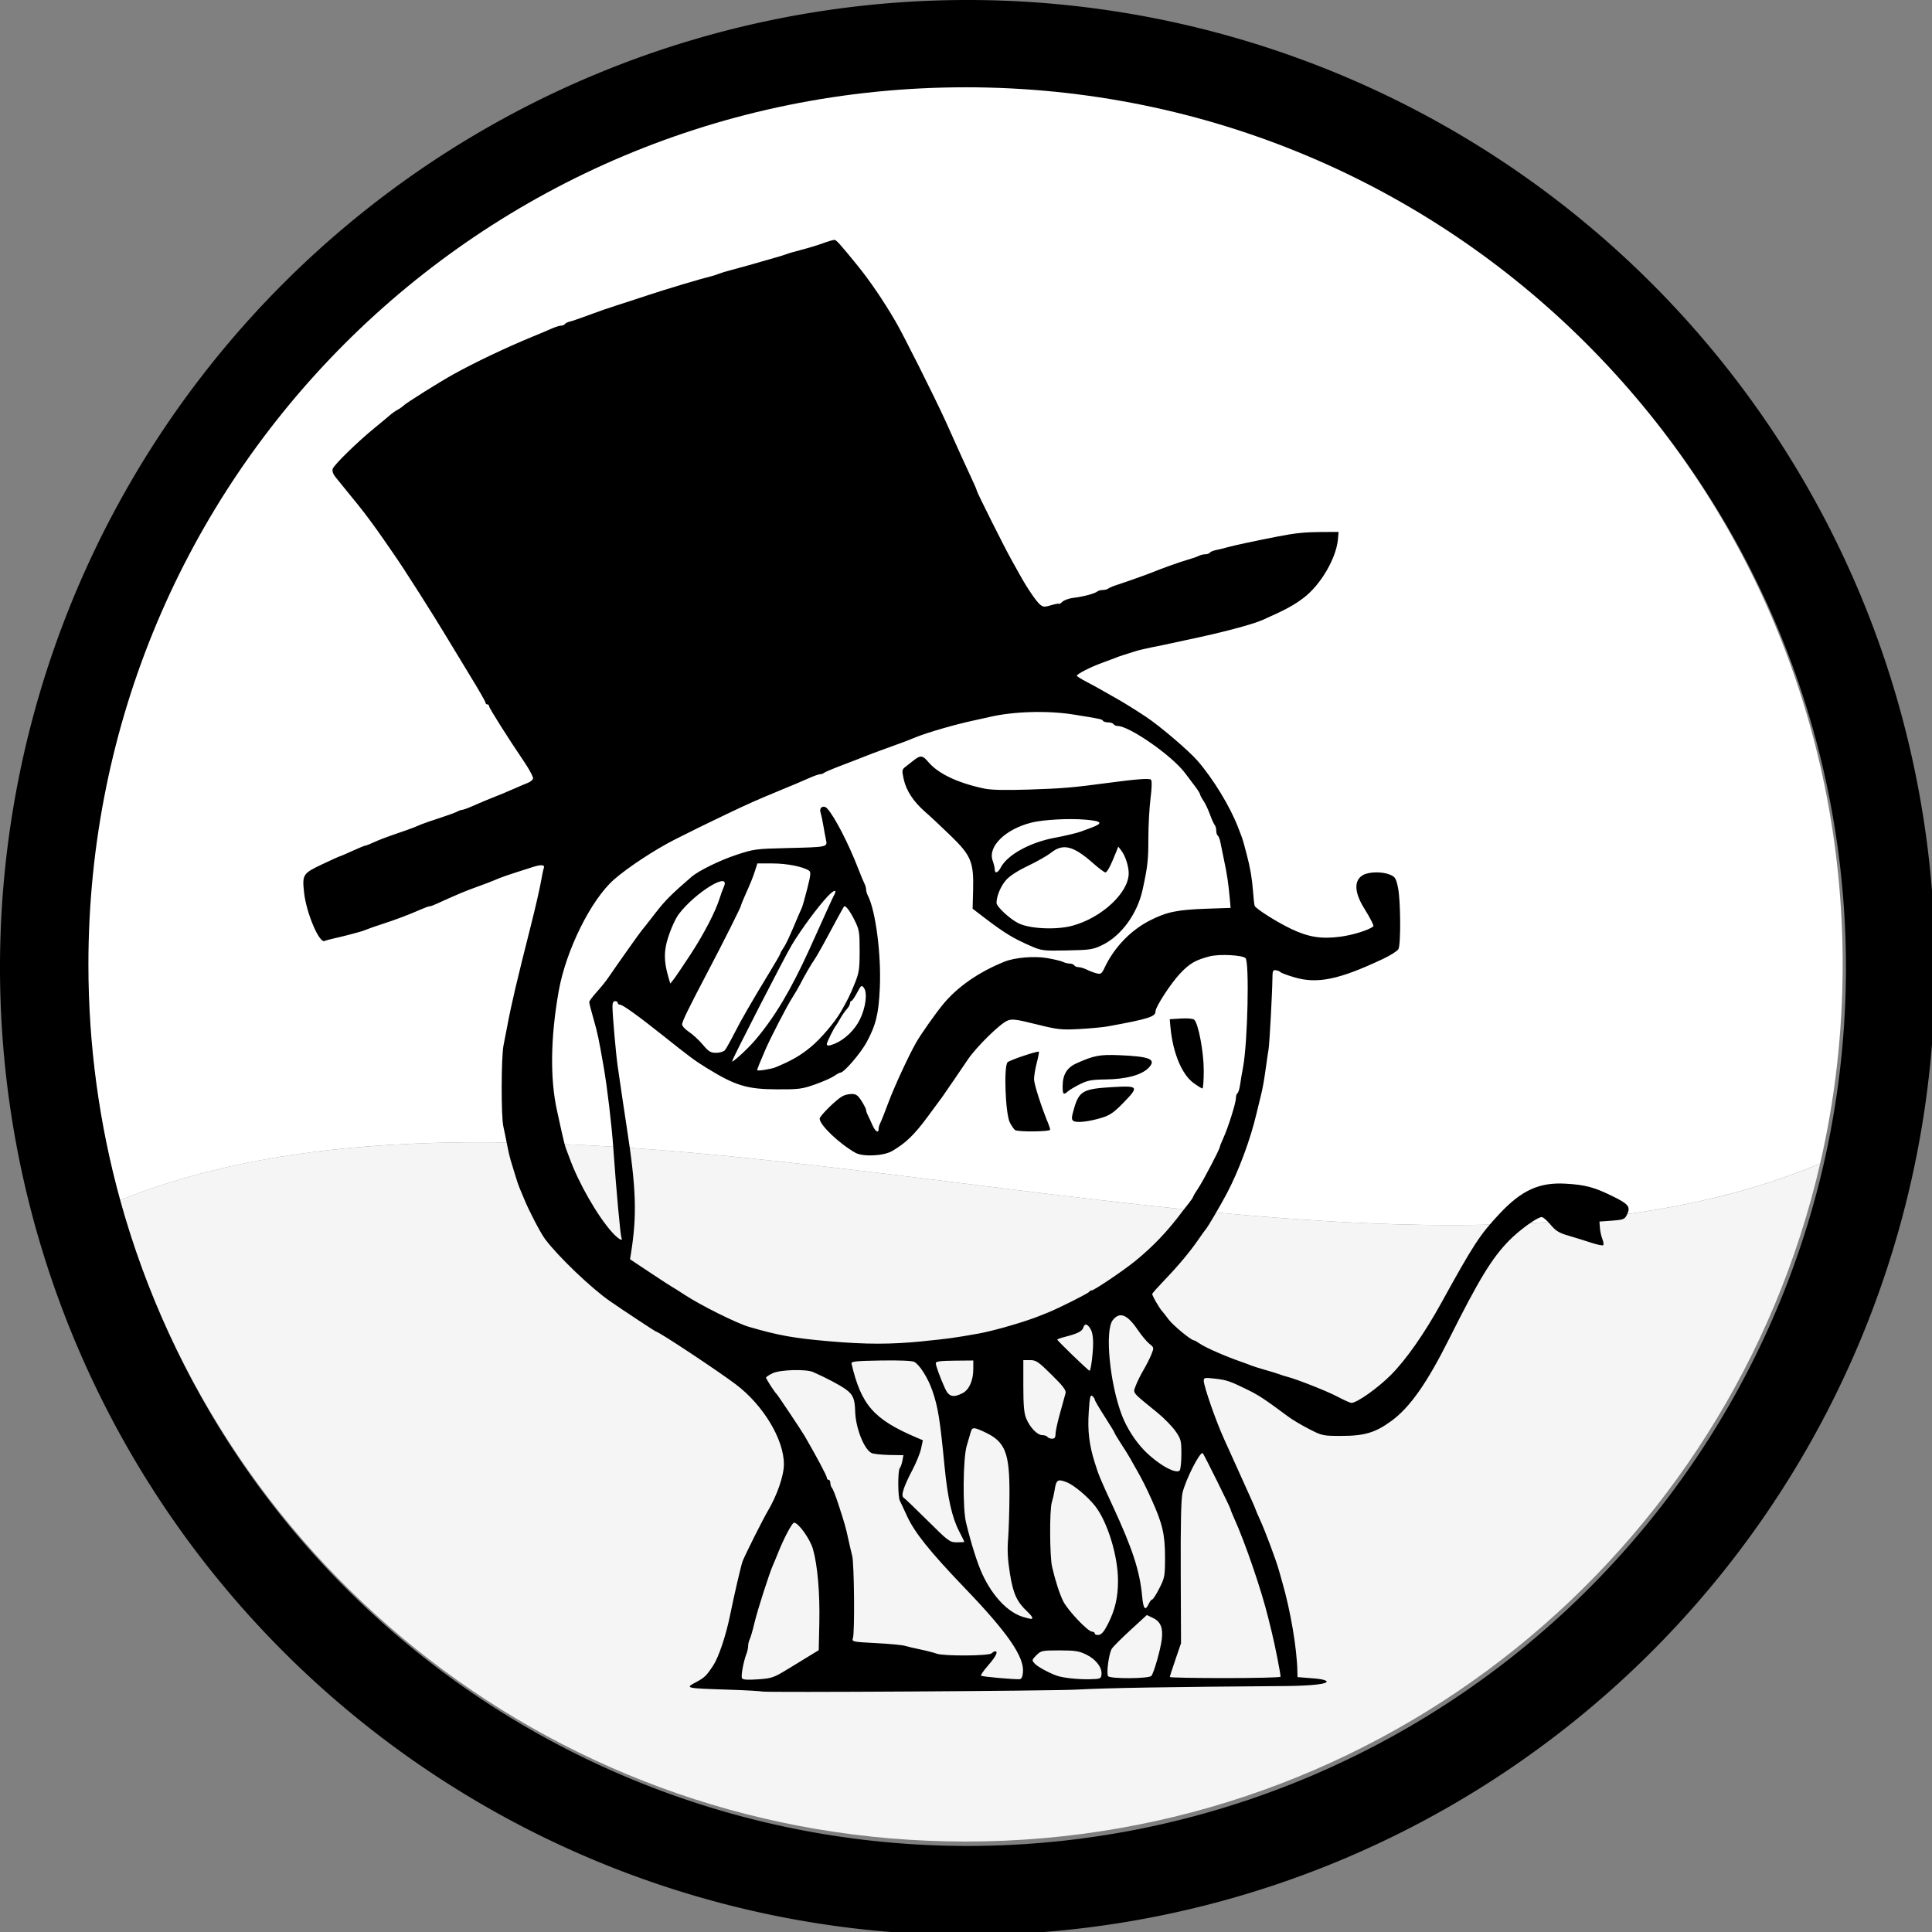 <?xml version="1.0" encoding="UTF-8" standalone="no"?>
<!-- Created with Inkscape (http://www.inkscape.org/) -->

<svg
   xmlns:dc="http://purl.org/dc/elements/1.1/"
   xmlns:cc="http://creativecommons.org/ns#"
   xmlns:rdf="http://www.w3.org/1999/02/22-rdf-syntax-ns#"
   xmlns:svg="http://www.w3.org/2000/svg"
   xmlns="http://www.w3.org/2000/svg"
   xmlns:sodipodi="http://sodipodi.sourceforge.net/DTD/sodipodi-0.dtd"
   xmlns:inkscape="http://www.inkscape.org/namespaces/inkscape"
   width="512"
   height="512"
   viewBox="0 0 135.467 135.467"
   version="1.1"
   id="svg8"
   inkscape:version="0.92.4 5da689c313, 2019-01-14"
   sodipodi:docname="icon.svg"
   inkscape:export-filename="/home/jacobian/Proyectos/ataraxia/public/icon.png"
   inkscape:export-xdpi="96"
   inkscape:export-ydpi="96">
  <rect x="0" y="0" width="135.467" height="135.467" fill="#808080" stroke="none"/>
  <defs
     id="defs2" />
  <sodipodi:namedview
     id="base"
     pagecolor="#ffffff"
     bordercolor="#000000"
     borderopacity="1"
     inkscape:pageopacity="0.0"
     inkscape:pageshadow="2"
     inkscape:zoom="1.4"
     inkscape:cx="241.75807"
     inkscape:cy="243.76216"
     inkscape:document-units="px"
     inkscape:current-layer="layer1"
     showgrid="false"
     units="px"
     borderlayer="true"
     inkscape:showpageshadow="false"
     inkscape:window-width="1918"
     inkscape:window-height="1044"
     inkscape:window-x="1080"
     inkscape:window-y="712"
     inkscape:window-maximized="1"
     inkscape:pagecheckerboard="true"
     showguides="true">
    <inkscape:grid
       type="xygrid"
       id="grid10"
       spacingx="2.117"
       spacingy="2.117"
       empspacing="4" />
  </sodipodi:namedview>
  <g
     inkscape:label="Capa 1"
     inkscape:groupmode="layer"
     id="layer1"
     transform="translate(0,-161.533)">
    <path
       style="fill:#000000;fill-opacity:1;stroke:none;stroke-width:11.165;stroke-linecap:round;stroke-linejoin:round;stroke-miterlimit:4;stroke-dasharray:none;stroke-opacity:1"
       d="M 256 0 A 256 256 0 0 0 0 256 A 256 256 0 0 0 256 512 A 256 256 0 0 0 512 256 A 256 256 0 0 0 256 0 z M 256 23.572 A 232.429 232.429 0 0 1 488.428 256 A 232.429 232.429 0 0 1 256 488.428 A 232.429 232.429 0 0 1 23.572 256 A 232.429 232.429 0 0 1 256 23.572 z "
       transform="matrix(0.265,0,0,0.265,0,161.533)"
       id="path817" />
    <g
       id="g855"
       transform="matrix(0.908,0,0,0.908,6.199,20.982)">
      <path
         id="rect4633-3"
         d="m 67.733,161.533 c -37.524,0 -67.733,30.209 -67.733,67.733 0,6.309 0.857,12.41 2.457,18.196 8.302,-3.333 17.851,-4.484 28.07,-4.463 34.13,0.072 75.719,13.196 103.203,1.637 1.137,-4.935 1.737,-10.08 1.737,-15.371 0,-37.524 -30.209,-67.733 -67.733,-67.733 z"
         style="fill:#ffffff;fill-opacity:1;stroke:none;stroke-width:1.852;stroke-linecap:round;stroke-linejoin:round;stroke-miterlimit:4;stroke-dasharray:none;stroke-opacity:1"
         inkscape:connector-curvature="0" />
      <path
         id="rect4633"
         d="m 29.217,243.005 c -9.725,0.077 -18.814,1.268 -26.76,4.458 7.912,28.63 34.062,49.536 65.277,49.536 32.232,0 59.066,-22.289 65.994,-52.357 -27.837,11.704 -70.142,-1.911 -104.511,-1.637 z"
         style="fill:#f5f5f5;fill-opacity:1;stroke:none;stroke-width:1.852;stroke-linecap:round;stroke-linejoin:round;stroke-miterlimit:4;stroke-dasharray:none;stroke-opacity:1"
         inkscape:connector-curvature="0" />
    </g>
    <path
       inkscape:connector-curvature="0"
       id="path29"
       d="m 53.453,280.147 c -0.036,-0.036 -1.105,-0.099 -2.377,-0.139 -3.016,-0.096 -3.06,-0.106 -2.296,-0.512 0.621,-0.33 0.742,-0.446 1.224,-1.176 0.392,-0.594 0.901,-2.113 1.195,-3.57 0.276,-1.37 0.777,-3.521 0.874,-3.758 0.237,-0.575 1.419,-2.928 1.762,-3.507 0.656,-1.106 1.131,-2.487 1.131,-3.285 0,-1.735 -1.444,-4.138 -3.357,-5.587 -1.269,-0.961 -5.434,-3.718 -5.617,-3.718 -0.045,0 -2.354,-1.525 -3.225,-2.13 -1.321,-0.917 -3.643,-3.139 -4.549,-4.353 -0.315,-0.422 -1.118,-1.96 -1.457,-2.79 -0.126,-0.309 -0.279,-0.674 -0.34,-0.812 -0.061,-0.138 -0.203,-0.561 -0.315,-0.94 -0.112,-0.379 -0.249,-0.83 -0.305,-1.002 -0.055,-0.172 -0.165,-0.651 -0.244,-1.065 -0.079,-0.413 -0.198,-0.992 -0.264,-1.286 -0.163,-0.722 -0.153,-4.858 0.013,-5.688 0.073,-0.367 0.192,-0.977 0.263,-1.356 0.286,-1.525 0.653,-3.089 1.647,-7.015 0.305,-1.206 0.62,-2.572 0.7,-3.036 0.08,-0.464 0.177,-0.929 0.217,-1.033 0.086,-0.224 -0.19,-0.248 -0.76,-0.067 -1.996,0.636 -2.121,0.679 -2.827,0.979 -0.172,0.073 -0.651,0.254 -1.065,0.402 -0.413,0.148 -0.921,0.343 -1.127,0.432 -0.207,0.09 -0.601,0.261 -0.877,0.38 -0.276,0.119 -0.665,0.295 -0.865,0.391 -0.2,0.096 -0.417,0.174 -0.482,0.174 -0.065,0 -0.324,0.09 -0.576,0.201 -0.916,0.402 -1.847,0.754 -2.837,1.071 -0.413,0.133 -0.864,0.291 -1.002,0.351 -0.138,0.06 -0.391,0.146 -0.564,0.191 -0.172,0.045 -0.51,0.135 -0.752,0.2 -0.241,0.065 -0.664,0.167 -0.939,0.227 -0.276,0.059 -0.592,0.146 -0.704,0.193 -0.379,0.159 -1.28,-1.975 -1.435,-3.398 -0.137,-1.261 -0.089,-1.338 1.267,-1.98 0.655,-0.31 1.216,-0.564 1.247,-0.564 0.031,0 0.425,-0.169 0.876,-0.376 0.451,-0.207 0.865,-0.376 0.919,-0.376 0.054,0 0.321,-0.105 0.592,-0.233 0.271,-0.128 0.944,-0.385 1.495,-0.572 0.551,-0.187 1.129,-0.392 1.284,-0.456 0.155,-0.065 0.409,-0.17 0.564,-0.235 0.155,-0.065 0.733,-0.263 1.284,-0.442 0.551,-0.178 1.1,-0.379 1.22,-0.446 0.12,-0.067 0.275,-0.122 0.346,-0.122 0.071,0 0.395,-0.118 0.722,-0.263 0.326,-0.145 0.706,-0.308 0.844,-0.363 1.071,-0.427 1.704,-0.689 2.16,-0.894 0.293,-0.132 0.675,-0.294 0.849,-0.36 0.174,-0.066 0.347,-0.199 0.384,-0.295 0.037,-0.096 -0.234,-0.618 -0.601,-1.161 -1.207,-1.783 -2.479,-3.799 -2.479,-3.928 0,-0.07 -0.056,-0.127 -0.125,-0.127 -0.069,0 -0.125,-0.054 -0.125,-0.12 0,-0.066 -0.459,-0.869 -1.02,-1.785 -0.561,-0.916 -1.358,-2.229 -1.77,-2.918 -0.877,-1.465 -2.959,-4.735 -3.589,-5.637 -0.241,-0.344 -0.611,-0.88 -0.823,-1.19 -0.212,-0.31 -0.637,-0.902 -0.945,-1.316 -0.486,-0.655 -0.847,-1.106 -2.354,-2.948 -0.189,-0.231 -0.265,-0.444 -0.215,-0.602 0.089,-0.281 1.753,-1.905 2.95,-2.88 0.448,-0.365 0.927,-0.763 1.065,-0.886 0.138,-0.123 0.373,-0.288 0.523,-0.368 0.15,-0.079 0.347,-0.218 0.438,-0.308 0.201,-0.198 2.527,-1.656 3.486,-2.186 1.583,-0.874 3.627,-1.846 5.574,-2.651 0.138,-0.057 0.391,-0.162 0.564,-0.233 0.172,-0.071 0.519,-0.22 0.771,-0.33 0.252,-0.11 0.544,-0.201 0.65,-0.201 0.106,0 0.224,-0.05 0.261,-0.11 0.038,-0.061 0.196,-0.139 0.352,-0.174 0.156,-0.035 0.763,-0.244 1.348,-0.464 0.586,-0.22 1.431,-0.515 1.879,-0.655 0.448,-0.14 1.462,-0.47 2.255,-0.734 1.241,-0.413 3.651,-1.134 4.447,-1.331 0.138,-0.034 0.363,-0.107 0.501,-0.162 0.138,-0.055 0.476,-0.161 0.752,-0.234 0.925,-0.247 2.002,-0.546 2.317,-0.645 0.172,-0.054 0.567,-0.167 0.877,-0.252 0.31,-0.085 0.676,-0.199 0.814,-0.253 0.138,-0.055 0.617,-0.193 1.065,-0.308 0.448,-0.115 1.112,-0.317 1.477,-0.45 0.364,-0.133 0.731,-0.241 0.814,-0.24 0.131,5.7e-4 0.403,0.304 1.619,1.801 0.871,1.074 1.766,2.386 2.655,3.897 0.53,0.901 2.685,5.192 3.492,6.952 0.293,0.639 0.466,1.024 1.213,2.693 0.154,0.344 0.444,0.973 0.643,1.396 0.2,0.423 0.363,0.807 0.363,0.853 0,0.101 1.975,4.041 2.421,4.829 0.175,0.31 0.443,0.789 0.594,1.065 0.487,0.888 1.156,1.873 1.415,2.085 0.221,0.18 0.32,0.186 0.792,0.043 0.297,-0.089 0.54,-0.131 0.54,-0.093 0,0.038 0.108,-0.028 0.241,-0.148 0.132,-0.12 0.485,-0.244 0.783,-0.276 0.638,-0.069 1.495,-0.297 1.663,-0.443 0.065,-0.057 0.237,-0.104 0.382,-0.104 0.145,0 0.317,-0.045 0.382,-0.1 0.065,-0.055 0.344,-0.172 0.62,-0.261 0.602,-0.194 2.156,-0.746 2.505,-0.891 0.637,-0.264 1.932,-0.724 2.443,-0.869 0.31,-0.088 0.662,-0.21 0.781,-0.272 0.12,-0.062 0.328,-0.113 0.462,-0.113 0.135,0 0.276,-0.05 0.313,-0.111 0.038,-0.061 0.224,-0.141 0.415,-0.178 0.19,-0.037 0.571,-0.13 0.847,-0.208 0.456,-0.128 1.882,-0.433 3.507,-0.75 1.226,-0.239 1.894,-0.307 3.068,-0.314 l 1.189,-0.005 -0.042,0.497 c -0.115,1.347 -1.22,3.232 -2.424,4.137 -0.701,0.527 -1.256,0.825 -2.856,1.536 -0.739,0.328 -2.94,0.908 -5.324,1.403 -0.344,0.071 -0.852,0.181 -1.127,0.244 -0.276,0.063 -0.839,0.179 -1.253,0.259 -0.413,0.08 -0.949,0.206 -1.19,0.28 -0.811,0.249 -1.189,0.375 -1.441,0.479 -0.138,0.057 -0.561,0.215 -0.94,0.351 -0.769,0.276 -1.754,0.779 -1.754,0.895 0,0.042 0.296,0.23 0.658,0.418 0.362,0.188 0.911,0.489 1.221,0.669 0.31,0.18 0.733,0.42 0.939,0.534 0.412,0.227 1.226,0.732 2.004,1.244 0.971,0.638 3.014,2.378 3.645,3.105 1.103,1.27 2.287,3.218 2.845,4.681 0.066,0.172 0.164,0.426 0.218,0.564 0.054,0.138 0.135,0.391 0.18,0.564 0.045,0.172 0.135,0.51 0.2,0.752 0.236,0.874 0.38,1.708 0.442,2.568 0.035,0.482 0.086,0.946 0.114,1.031 0.067,0.203 1.538,1.135 2.566,1.625 1.21,0.578 2.119,0.721 3.447,0.545 0.879,-0.117 1.975,-0.458 2.305,-0.718 0.063,-0.05 -0.18,-0.534 -0.648,-1.289 -0.679,-1.095 -0.713,-1.936 -0.093,-2.302 0.426,-0.252 1.362,-0.27 1.917,-0.038 0.36,0.15 0.423,0.253 0.56,0.916 0.185,0.898 0.205,3.972 0.028,4.303 -0.069,0.13 -0.563,0.441 -1.096,0.693 -3.092,1.456 -4.6,1.764 -6.231,1.275 -0.482,-0.145 -0.905,-0.303 -0.939,-0.352 -0.034,-0.049 -0.175,-0.109 -0.313,-0.133 -0.222,-0.039 -0.251,0.027 -0.256,0.582 -0.009,0.965 -0.206,4.596 -0.269,4.948 -0.031,0.172 -0.102,0.651 -0.158,1.065 -0.149,1.093 -0.254,1.697 -0.383,2.192 -0.063,0.241 -0.2,0.805 -0.305,1.253 -0.428,1.824 -1.25,4.036 -2.081,5.606 -0.491,0.926 -1.364,2.41 -1.494,2.537 -0.035,0.035 -0.258,0.344 -0.495,0.689 -0.594,0.863 -1.417,1.847 -2.384,2.854 -0.449,0.467 -0.835,0.9 -0.856,0.962 -0.033,0.095 0.527,1.063 0.727,1.257 0.035,0.035 0.223,0.275 0.416,0.534 0.317,0.425 1.585,1.47 1.783,1.47 0.044,0 0.23,0.105 0.412,0.233 0.387,0.271 1.831,0.903 2.9,1.27 0.241,0.083 0.551,0.198 0.689,0.256 0.138,0.058 0.589,0.2 1.002,0.316 0.413,0.116 0.864,0.255 1.002,0.309 0.138,0.055 0.363,0.127 0.501,0.161 0.668,0.164 2.823,1.014 3.554,1.402 0.452,0.24 0.891,0.437 0.976,0.437 0.386,0 1.826,-1.017 2.758,-1.947 1.069,-1.068 2.367,-2.921 3.549,-5.068 2.249,-4.084 2.699,-4.773 4.07,-6.237 1.553,-1.659 2.792,-2.225 4.644,-2.119 1.374,0.079 1.998,0.244 3.274,0.87 1.172,0.575 1.308,0.757 1.005,1.348 -0.142,0.278 -0.259,0.32 -1.034,0.376 l -0.874,0.063 0.033,0.438 c 0.018,0.241 0.096,0.595 0.173,0.787 0.077,0.192 0.104,0.385 0.059,0.43 -0.045,0.045 -0.433,-0.035 -0.862,-0.178 -0.429,-0.143 -1.141,-0.363 -1.582,-0.491 -0.653,-0.189 -0.883,-0.33 -1.248,-0.766 -0.246,-0.294 -0.524,-0.535 -0.618,-0.535 -0.308,0 -1.576,0.915 -2.305,1.663 -1.202,1.233 -2.086,2.685 -4.209,6.918 -1.54,3.07 -2.73,4.761 -4.014,5.703 -1.131,0.831 -1.897,1.061 -3.529,1.061 -1.281,0 -1.341,-0.013 -2.255,-0.482 -0.516,-0.265 -1.164,-0.649 -1.44,-0.854 -1.682,-1.248 -2.083,-1.513 -2.877,-1.902 -1.257,-0.615 -1.46,-0.684 -2.311,-0.78 -0.693,-0.079 -0.762,-0.065 -0.759,0.149 0.006,0.406 0.868,2.874 1.439,4.119 0.158,0.344 0.413,0.908 0.567,1.253 0.429,0.962 0.863,1.925 1.261,2.796 0.199,0.435 0.362,0.814 0.362,0.842 0,0.028 0.149,0.376 0.332,0.774 0.355,0.775 1.126,2.84 1.31,3.511 0.062,0.224 0.165,0.59 0.23,0.814 0.587,2.023 1.033,4.66 1.065,6.295 l 0.007,0.376 1.253,0.101 c 1.197,0.11 1.398,0.475 -1.942,0.525 -8.673,0.066 -12.559,0.132 -14.844,0.253 -1.733,0.092 -21.913,0.214 -21.994,0.133 z m 1.819,-1.601 c 0.597,-0.366 1.322,-0.809 1.611,-0.986 l 0.525,-0.321 0.041,-1.934 c 0.044,-2.081 -0.123,-4.011 -0.445,-5.15 -0.201,-0.711 -1.025,-1.861 -1.328,-1.854 -0.141,0.002 -0.733,1.131 -1.151,2.189 -0.109,0.276 -0.25,0.614 -0.313,0.752 -0.25,0.542 -1.098,3.183 -1.308,4.071 -0.122,0.517 -0.271,1.037 -0.333,1.157 -0.061,0.12 -0.112,0.328 -0.112,0.464 0,0.135 -0.05,0.376 -0.111,0.534 -0.22,0.57 -0.409,1.597 -0.32,1.741 0.064,0.104 0.398,0.126 1.124,0.074 0.972,-0.069 1.097,-0.112 2.118,-0.738 z m 16.456,0.231 c 0.089,-1.077 -1.071,-2.759 -4.024,-5.836 -2.514,-2.62 -3.584,-3.955 -4.124,-5.143 -0.203,-0.448 -0.421,-0.913 -0.484,-1.032 -0.145,-0.277 -0.149,-2.136 -0.005,-2.294 0.06,-0.065 0.142,-0.295 0.182,-0.511 l 0.073,-0.392 -1.01,-0.018 c -0.556,-0.011 -1.112,-0.073 -1.235,-0.139 -0.527,-0.282 -1.107,-1.766 -1.139,-2.917 -0.025,-0.897 -0.149,-1.183 -0.674,-1.556 -0.436,-0.31 -1.38,-0.808 -2.279,-1.202 -0.495,-0.217 -2.311,-0.165 -2.828,0.081 -0.257,0.122 -0.467,0.262 -0.467,0.312 0,0.091 0.608,1.035 0.742,1.151 0.08,0.07 1.735,2.548 1.966,2.944 0.782,1.342 1.551,2.786 1.551,2.912 0,0.086 0.056,0.157 0.125,0.157 0.069,0 0.125,0.101 0.125,0.225 0,0.124 0.051,0.279 0.114,0.344 0.063,0.065 0.261,0.57 0.441,1.121 0.449,1.377 0.527,1.651 0.697,2.443 0.081,0.379 0.206,0.914 0.277,1.19 0.143,0.554 0.187,5.357 0.053,5.775 -0.082,0.256 -0.037,0.266 1.611,0.351 0.932,0.048 1.849,0.135 2.038,0.193 0.189,0.058 0.682,0.173 1.095,0.257 0.413,0.084 0.917,0.214 1.12,0.289 0.494,0.184 3.674,0.166 3.862,-0.022 0.078,-0.078 0.187,-0.142 0.242,-0.142 0.238,0 0.06,0.363 -0.478,0.979 -0.318,0.364 -0.547,0.693 -0.508,0.732 0.069,0.069 2.348,0.274 2.715,0.244 0.124,-0.011 0.201,-0.179 0.227,-0.496 z m 5.506,0.169 c 0.052,-0.485 -0.385,-1.062 -1.055,-1.392 -0.52,-0.256 -0.791,-0.299 -1.888,-0.299 -1.226,0 -1.296,0.015 -1.621,0.34 -0.323,0.323 -0.329,0.351 -0.125,0.577 0.197,0.218 0.914,0.616 1.524,0.846 0.423,0.159 1.462,0.275 2.317,0.258 0.771,-0.015 0.816,-0.033 0.848,-0.329 z m 3.5,0.094 c 0.181,-0.236 0.634,-1.826 0.724,-2.539 0.103,-0.819 -0.076,-1.264 -0.612,-1.52 l -0.431,-0.206 -1.139,1.044 c -0.626,0.574 -1.219,1.167 -1.317,1.317 -0.201,0.307 -0.395,1.712 -0.265,1.923 0.125,0.202 2.884,0.185 3.04,-0.019 z m 9.055,0.063 c -0.002,-0.245 -0.383,-2.179 -0.61,-3.1 -0.068,-0.276 -0.186,-0.755 -0.262,-1.065 -0.471,-1.922 -1.625,-5.286 -2.39,-6.967 -0.134,-0.295 -0.244,-0.571 -0.244,-0.613 0,-0.09 -1.859,-3.841 -1.947,-3.929 -0.172,-0.172 -1.187,1.81 -1.421,2.775 -0.099,0.409 -0.139,2.171 -0.125,5.574 l 0.02,4.976 -0.393,1.146 c -0.216,0.63 -0.393,1.18 -0.393,1.221 0,0.042 1.747,0.075 3.883,0.075 2.136,0 3.883,-0.042 3.883,-0.094 z M 77.708,275.359 c 0.489,-0.983 0.683,-1.832 0.683,-2.997 0,-1.716 -0.728,-4.101 -1.591,-5.213 -0.52,-0.669 -1.502,-1.493 -2.015,-1.689 -0.63,-0.241 -0.725,-0.175 -0.843,0.584 -0.038,0.241 -0.123,0.612 -0.19,0.823 -0.167,0.529 -0.153,3.798 0.019,4.53 0.238,1.01 0.494,1.807 0.765,2.384 0.292,0.622 1.741,2.159 2.035,2.159 0.105,0 0.192,0.06 0.192,0.134 0,0.074 0.127,0.116 0.281,0.094 0.203,-0.029 0.388,-0.254 0.664,-0.809 z m -5.33,-0.399 c 0,-0.057 -0.147,-0.24 -0.326,-0.407 -0.747,-0.695 -1.006,-1.252 -1.234,-2.656 -0.16,-0.985 -0.196,-1.646 -0.133,-2.443 0.047,-0.601 0.09,-1.997 0.096,-3.102 0.014,-2.954 -0.287,-3.723 -1.721,-4.396 -0.778,-0.365 -0.89,-0.367 -0.993,-0.015 -0.046,0.155 -0.174,0.592 -0.284,0.971 -0.262,0.896 -0.292,4.379 -0.046,5.386 0.378,1.551 0.795,2.864 1.153,3.633 0.726,1.556 1.806,2.68 2.873,2.986 0.562,0.161 0.617,0.165 0.617,0.042 z m 8.165,-0.961 c 0.078,-0.172 0.189,-0.313 0.246,-0.313 0.057,0 0.282,-0.352 0.501,-0.783 0.375,-0.738 0.398,-0.862 0.399,-2.161 8.35e-4,-1.604 -0.174,-2.363 -0.93,-4.04 -0.405,-0.896 -0.661,-1.407 -1.055,-2.098 -0.196,-0.344 -0.419,-0.739 -0.495,-0.877 -0.076,-0.138 -0.348,-0.572 -0.604,-0.965 -0.256,-0.393 -0.465,-0.743 -0.465,-0.779 0,-0.035 -0.31,-0.545 -0.689,-1.132 -0.379,-0.587 -0.689,-1.118 -0.689,-1.179 0,-0.061 -0.077,-0.175 -0.17,-0.252 -0.14,-0.117 -0.184,0.072 -0.25,1.081 -0.09,1.373 0.022,2.317 0.424,3.602 0.275,0.877 0.38,1.129 1.248,3.006 1.403,3.033 1.906,4.577 2.071,6.357 0.082,0.891 0.22,1.051 0.457,0.532 z m -12.925,-4.356 c 0,-0.019 -0.162,-0.348 -0.361,-0.73 -0.503,-0.969 -0.813,-2.346 -1.027,-4.559 -0.32,-3.303 -0.459,-4.167 -0.856,-5.313 -0.308,-0.889 -0.89,-1.814 -1.268,-2.017 -0.151,-0.081 -1.053,-0.117 -2.344,-0.096 -1.79,0.03 -2.093,0.063 -2.055,0.223 0.681,2.9 1.559,3.901 4.546,5.175 l 0.456,0.195 -0.123,0.578 c -0.068,0.318 -0.337,0.984 -0.598,1.48 -0.636,1.209 -0.836,1.839 -0.625,1.969 0.087,0.054 0.845,0.78 1.684,1.614 1.46,1.451 1.548,1.515 2.048,1.515 0.287,0 0.522,-0.016 0.522,-0.035 z m 15.217,-6.139 c 4.09e-4,-0.963 -0.026,-1.067 -0.417,-1.628 -0.23,-0.329 -0.793,-0.905 -1.251,-1.279 -1.848,-1.506 -1.729,-1.359 -1.536,-1.891 0.094,-0.259 0.337,-0.753 0.54,-1.098 0.203,-0.345 0.457,-0.844 0.562,-1.108 0.189,-0.472 0.186,-0.485 -0.139,-0.741 -0.182,-0.143 -0.556,-0.592 -0.831,-0.997 -0.728,-1.072 -1.258,-1.274 -1.739,-0.663 -0.571,0.726 -0.209,4.465 0.647,6.685 0.339,0.879 0.929,1.799 1.581,2.466 0.922,0.943 2.179,1.657 2.459,1.397 0.068,-0.063 0.124,-0.577 0.124,-1.143 z m -8.824,-1.436 c 0.002,-0.189 0.147,-0.852 0.323,-1.472 0.175,-0.62 0.347,-1.243 0.382,-1.384 0.048,-0.196 -0.184,-0.5 -0.979,-1.284 -0.933,-0.92 -1.091,-1.028 -1.513,-1.028 h -0.471 v 1.801 c 0,1.361 0.049,1.92 0.2,2.286 0.262,0.638 0.779,1.174 1.132,1.174 0.155,0 0.317,0.056 0.36,0.125 0.043,0.069 0.187,0.125 0.321,0.125 0.181,0 0.244,-0.088 0.247,-0.344 z m -6.512,-2.853 c 0.455,-0.235 0.746,-0.894 0.746,-1.69 v -0.598 l -1.315,0.012 c -0.979,0.008 -1.315,0.053 -1.315,0.172 0,0.18 0.285,0.965 0.641,1.762 0.267,0.598 0.581,0.684 1.244,0.341 z m 9.073,-2.408 c 0.13,-1.149 0.091,-1.791 -0.13,-2.128 -0.226,-0.345 -0.389,-0.361 -0.489,-0.046 -0.079,0.25 -0.412,0.415 -1.288,0.639 -0.293,0.075 -0.532,0.16 -0.532,0.189 0,0.08 2.181,2.185 2.268,2.189 0.042,0.002 0.119,-0.377 0.171,-0.842 z m -11.897,-1.227 c 1.767,-0.173 2.241,-0.238 3.946,-0.542 1.074,-0.192 3.325,-0.846 4.322,-1.257 0.138,-0.057 0.391,-0.159 0.564,-0.228 0.709,-0.283 2.822,-1.344 2.86,-1.437 0.023,-0.055 0.101,-0.1 0.173,-0.1 0.168,0 2.221,-1.383 3.041,-2.049 1.278,-1.038 2.305,-2.119 3.349,-3.525 0.051,-0.069 0.235,-0.302 0.408,-0.519 0.173,-0.217 0.315,-0.425 0.315,-0.463 0,-0.038 0.162,-0.312 0.361,-0.608 0.361,-0.539 1.518,-2.752 1.518,-2.904 0,-0.044 0.109,-0.319 0.243,-0.611 0.338,-0.738 0.884,-2.471 0.884,-2.806 0,-0.153 0.049,-0.308 0.109,-0.345 0.06,-0.037 0.143,-0.308 0.185,-0.602 0.042,-0.294 0.135,-0.845 0.207,-1.224 0.324,-1.707 0.451,-7.365 0.172,-7.644 -0.219,-0.219 -1.847,-0.301 -2.516,-0.126 -0.999,0.261 -1.397,0.492 -2.069,1.201 -0.638,0.673 -1.725,2.341 -1.725,2.647 0,0.386 -0.459,0.532 -3.32,1.058 -0.344,0.063 -1.25,0.149 -2.013,0.19 -1.283,0.069 -1.51,0.044 -3.032,-0.334 -1.428,-0.354 -1.695,-0.388 -2.02,-0.253 -0.522,0.216 -2.147,1.809 -2.768,2.715 -0.103,0.151 -0.526,0.772 -0.939,1.381 -0.413,0.609 -0.794,1.164 -0.847,1.233 -0.052,0.069 -0.517,0.7 -1.034,1.402 -0.935,1.27 -1.549,1.862 -2.504,2.415 -0.597,0.346 -2.045,0.412 -2.568,0.117 -1.127,-0.635 -2.505,-1.95 -2.505,-2.39 0,-0.192 1.15,-1.328 1.595,-1.576 0.154,-0.086 0.449,-0.156 0.656,-0.156 0.302,0 0.438,0.098 0.691,0.499 0.173,0.274 0.315,0.557 0.315,0.628 0,0.071 0.052,0.227 0.115,0.347 0.063,0.12 0.207,0.429 0.319,0.687 0.207,0.477 0.443,0.626 0.443,0.28 0,-0.104 0.053,-0.287 0.118,-0.407 0.065,-0.12 0.327,-0.781 0.583,-1.47 0.406,-1.092 1.438,-3.32 1.948,-4.201 0.34,-0.589 1.311,-1.966 1.855,-2.632 1.011,-1.236 2.509,-2.279 4.327,-3.01 0.722,-0.29 2.078,-0.404 2.975,-0.251 0.499,0.086 1.006,0.207 1.126,0.271 0.12,0.063 0.328,0.115 0.462,0.115 0.135,0 0.28,0.056 0.322,0.125 0.043,0.069 0.178,0.125 0.301,0.125 0.123,0 0.388,0.081 0.588,0.179 0.2,0.099 0.51,0.215 0.69,0.259 0.286,0.07 0.353,0.022 0.551,-0.399 0.67,-1.427 1.839,-2.64 3.209,-3.328 1.173,-0.589 1.898,-0.737 3.965,-0.808 l 1.662,-0.057 -0.064,-0.711 c -0.091,-1.01 -0.197,-1.718 -0.4,-2.652 -0.097,-0.448 -0.21,-0.999 -0.251,-1.224 -0.041,-0.226 -0.124,-0.44 -0.184,-0.477 -0.06,-0.037 -0.108,-0.193 -0.108,-0.348 0,-0.154 -0.049,-0.334 -0.109,-0.4 -0.06,-0.066 -0.211,-0.401 -0.336,-0.745 -0.125,-0.344 -0.329,-0.776 -0.455,-0.959 -0.125,-0.183 -0.23,-0.38 -0.233,-0.438 -0.003,-0.058 -0.158,-0.309 -0.344,-0.556 -0.187,-0.248 -0.514,-0.681 -0.727,-0.963 -0.92,-1.216 -3.894,-3.284 -4.722,-3.284 -0.11,0 -0.234,-0.056 -0.277,-0.125 -0.043,-0.069 -0.212,-0.125 -0.376,-0.125 -0.164,0 -0.329,-0.05 -0.367,-0.111 -0.072,-0.117 -0.151,-0.133 -2.075,-0.441 -1.82,-0.291 -4.204,-0.22 -5.888,0.176 -0.241,0.057 -0.748,0.169 -1.127,0.25 -1.25,0.266 -3.241,0.841 -4.009,1.158 -0.606,0.25 -0.825,0.333 -2.067,0.78 -0.689,0.248 -1.365,0.501 -1.503,0.562 -0.138,0.061 -0.814,0.324 -1.503,0.584 -0.689,0.26 -1.306,0.518 -1.372,0.574 -0.065,0.056 -0.193,0.102 -0.283,0.102 -0.09,0 -0.431,0.118 -0.758,0.263 -0.327,0.145 -0.706,0.31 -0.844,0.367 -0.138,0.057 -0.617,0.256 -1.065,0.442 -1.936,0.804 -2.278,0.955 -3.946,1.75 -1.272,0.606 -2.482,1.2 -3.57,1.753 -1.419,0.721 -3.281,1.945 -4.266,2.805 -1.615,1.41 -3.38,4.97 -3.887,7.839 -0.574,3.25 -0.612,6.15 -0.111,8.393 0.062,0.276 0.204,0.924 0.316,1.441 0.112,0.517 0.249,1.052 0.305,1.19 0.056,0.138 0.172,0.448 0.259,0.689 0.625,1.733 1.988,4.104 2.989,5.199 0.426,0.466 0.768,0.665 0.646,0.376 -0.079,-0.188 -0.361,-3.284 -0.576,-6.326 -0.115,-1.628 -0.42,-4.197 -0.669,-5.637 -0.345,-1.991 -0.432,-2.402 -0.713,-3.377 -0.168,-0.583 -0.305,-1.118 -0.303,-1.19 0.002,-0.072 0.233,-0.384 0.513,-0.694 0.28,-0.31 0.631,-0.741 0.779,-0.957 0.796,-1.16 2.282,-3.258 2.395,-3.381 0.072,-0.078 0.493,-0.614 0.937,-1.19 0.683,-0.887 1.122,-1.328 2.547,-2.559 0.49,-0.423 1.956,-1.145 3.098,-1.525 1.267,-0.422 1.398,-0.44 3.57,-0.492 2.884,-0.069 2.872,-0.067 2.761,-0.58 -0.047,-0.221 -0.133,-0.683 -0.191,-1.027 -0.058,-0.344 -0.145,-0.752 -0.193,-0.907 -0.107,-0.34 0.225,-0.525 0.47,-0.261 0.507,0.546 1.493,2.454 2.158,4.174 0.186,0.482 0.391,0.975 0.454,1.094 0.063,0.12 0.115,0.304 0.115,0.409 0,0.105 0.051,0.289 0.114,0.409 0.551,1.051 0.952,4.117 0.849,6.481 -0.08,1.822 -0.269,2.603 -0.926,3.821 -0.412,0.764 -1.585,2.13 -1.83,2.13 -0.061,0 -0.26,0.106 -0.443,0.236 -0.183,0.13 -0.783,0.396 -1.335,0.591 -0.917,0.324 -1.146,0.354 -2.693,0.347 -2.082,-0.009 -2.898,-0.257 -4.891,-1.484 -0.858,-0.529 -1.182,-0.768 -3.123,-2.315 -1.685,-1.342 -2.79,-2.136 -2.975,-2.136 -0.088,0 -0.159,-0.056 -0.159,-0.125 0,-0.069 -0.085,-0.125 -0.188,-0.125 -0.129,0 -0.187,0.127 -0.184,0.407 0.006,0.613 0.243,3.311 0.367,4.165 0.226,1.565 0.501,3.414 0.632,4.259 0.664,4.28 0.729,6.149 0.303,8.831 l -0.07,0.438 1.414,0.94 c 0.777,0.517 1.472,0.968 1.543,1.002 0.071,0.035 0.467,0.285 0.881,0.556 1.121,0.735 3.654,1.996 4.51,2.244 2.087,0.605 3.122,0.791 5.637,1.009 2.551,0.222 4.284,0.223 6.514,0.004 z m 6.5,-14.809 c -0.077,-0.051 -0.242,-0.289 -0.367,-0.53 -0.315,-0.606 -0.438,-3.995 -0.154,-4.231 0.195,-0.162 2.117,-0.805 2.189,-0.733 0.023,0.024 -0.043,0.373 -0.148,0.776 -0.105,0.403 -0.191,0.921 -0.191,1.151 0,0.347 0.514,1.946 1.008,3.137 0.066,0.158 0.119,0.341 0.119,0.407 0,0.139 -2.249,0.161 -2.457,0.024 z m 4.096,-0.639 c -0.152,-0.102 -0.148,-0.222 0.027,-0.836 0.361,-1.268 0.635,-1.422 2.75,-1.541 1.796,-0.101 1.834,-0.039 0.689,1.135 -0.625,0.641 -0.922,0.846 -1.472,1.014 -0.906,0.277 -1.773,0.376 -1.994,0.228 z m -0.762,-2.44 c 0,-0.789 0.298,-1.293 0.935,-1.583 1.24,-0.565 1.66,-0.646 3.05,-0.588 2.113,0.088 2.592,0.282 2.081,0.847 -0.485,0.536 -1.577,0.837 -3.106,0.855 -0.927,0.012 -1.219,0.067 -1.754,0.335 -0.353,0.177 -0.731,0.402 -0.84,0.5 -0.308,0.277 -0.366,0.219 -0.366,-0.366 z m 9.207,-0.199 c -0.838,-0.597 -1.476,-2.116 -1.644,-3.911 l -0.054,-0.584 0.786,-0.05 c 0.45,-0.028 0.848,0.007 0.93,0.083 0.294,0.271 0.67,2.271 0.67,3.568 0,0.694 -0.042,1.259 -0.094,1.256 -0.052,-0.002 -0.319,-0.166 -0.595,-0.362 z m -11.462,-9.638 c -1.219,-0.531 -1.848,-0.916 -3.25,-1.988 l -0.807,-0.617 0.034,-1.278 c 0.053,-1.989 -0.132,-2.442 -1.568,-3.836 -0.639,-0.62 -1.446,-1.375 -1.794,-1.677 -0.82,-0.713 -1.333,-1.499 -1.507,-2.308 -0.131,-0.612 -0.123,-0.662 0.148,-0.869 0.158,-0.121 0.428,-0.332 0.601,-0.468 0.428,-0.339 0.588,-0.316 0.975,0.143 0.692,0.822 2.058,1.473 3.922,1.868 0.482,0.102 1.458,0.124 3.132,0.071 2.31,-0.073 3.119,-0.141 5.438,-0.453 2.076,-0.279 3.008,-0.351 3.125,-0.24 0.075,0.071 0.063,0.566 -0.033,1.334 -0.083,0.672 -0.151,1.936 -0.15,2.809 8.35e-4,1.483 -0.049,1.933 -0.398,3.548 -0.37,1.714 -1.503,3.267 -2.858,3.917 -0.628,0.301 -0.844,0.334 -2.443,0.365 -1.687,0.033 -1.785,0.021 -2.568,-0.321 z m 2.944,-1.414 c 2.045,-0.553 3.933,-2.305 3.943,-3.66 0.003,-0.493 -0.226,-1.219 -0.501,-1.584 l -0.228,-0.302 -0.148,0.372 c -0.382,0.962 -0.632,1.437 -0.756,1.437 -0.074,0 -0.47,-0.296 -0.88,-0.658 -1.372,-1.212 -2.091,-1.39 -2.929,-0.724 -0.257,0.204 -0.984,0.618 -1.614,0.919 -0.726,0.346 -1.294,0.714 -1.547,1.003 -0.369,0.42 -0.662,1.125 -0.664,1.595 -8.04e-4,0.271 0.965,1.161 1.565,1.444 0.816,0.383 2.642,0.461 3.758,0.159 z M 70.172,222.357 c 0.47,-0.897 2.083,-1.776 3.835,-2.092 0.581,-0.105 1.519,-0.327 1.754,-0.415 0.103,-0.039 0.438,-0.163 0.743,-0.275 0.884,-0.325 0.775,-0.472 -0.423,-0.572 -1.15,-0.096 -2.95,0.003 -3.764,0.21 -1.825,0.459 -3.069,1.681 -2.714,2.665 0.08,0.222 0.146,0.498 0.146,0.613 0,0.321 0.223,0.251 0.425,-0.134 z m -15.77,14.004 c 1.149,-0.483 1.743,-0.829 2.484,-1.446 0.674,-0.561 1.655,-1.715 2.069,-2.435 0.487,-0.846 0.635,-1.146 0.962,-1.949 0.321,-0.788 0.358,-1.023 0.359,-2.317 8.32e-4,-1.337 -0.024,-1.493 -0.359,-2.163 -0.335,-0.672 -0.643,-1.071 -0.739,-0.955 -0.022,0.027 -0.246,0.43 -0.498,0.895 -0.252,0.465 -0.663,1.226 -0.915,1.691 -0.252,0.465 -0.555,0.986 -0.674,1.159 -0.245,0.354 -0.694,1.131 -0.978,1.691 -0.105,0.207 -0.369,0.658 -0.587,1.002 -0.382,0.604 -1.447,2.664 -1.846,3.57 -0.31,0.705 -0.593,1.404 -0.593,1.467 0,0.081 1.008,-0.079 1.315,-0.209 z m -1.472,-1.873 c 1.371,-1.604 2.522,-3.529 3.826,-6.4 0.723,-1.59 0.982,-2.166 1.301,-2.881 0.169,-0.379 0.363,-0.793 0.432,-0.92 0.233,-0.428 -0.01,-0.374 -0.459,0.102 -0.682,0.723 -1.826,2.272 -2.502,3.386 -0.492,0.811 -4.196,8.029 -4.196,8.176 0,0.13 1.089,-0.867 1.597,-1.462 z m -2.1,0.679 c 0.085,-0.102 0.363,-0.596 0.617,-1.096 0.254,-0.5 0.678,-1.276 0.941,-1.724 0.263,-0.448 0.577,-0.983 0.697,-1.19 0.12,-0.207 0.536,-0.896 0.924,-1.531 0.388,-0.635 0.706,-1.19 0.706,-1.233 0,-0.043 0.102,-0.228 0.227,-0.411 0.196,-0.287 0.423,-0.78 1.049,-2.274 0.072,-0.172 0.173,-0.398 0.223,-0.501 0.051,-0.103 0.225,-0.713 0.387,-1.354 0.254,-1.006 0.27,-1.182 0.112,-1.282 -0.439,-0.278 -1.555,-0.495 -2.541,-0.495 h -1.067 l -0.15,0.47 c -0.158,0.496 -0.3,0.848 -0.732,1.815 -0.146,0.326 -0.265,0.626 -0.265,0.666 0,0.094 -1.248,2.585 -2.257,4.502 -1.412,2.685 -1.873,3.629 -1.875,3.835 -8.44e-4,0.111 0.219,0.349 0.489,0.527 0.27,0.179 0.704,0.581 0.966,0.894 0.406,0.485 0.543,0.569 0.935,0.569 0.254,0 0.528,-0.083 0.614,-0.186 z m 7.731,-0.465 c 0.696,-0.297 1.378,-0.962 1.734,-1.69 0.411,-0.839 0.54,-1.865 0.279,-2.213 -0.162,-0.216 -0.195,-0.192 -0.479,0.344 -0.168,0.317 -0.348,0.576 -0.4,0.576 -0.052,0 -0.094,0.074 -0.094,0.164 0,0.09 -0.101,0.274 -0.226,0.407 -0.124,0.134 -0.335,0.44 -0.47,0.681 -0.134,0.241 -0.272,0.467 -0.307,0.501 -0.114,0.114 -0.626,1.149 -0.626,1.265 0,0.153 0.17,0.143 0.589,-0.036 z m -10.147,-6.239 c 0.943,-1.443 1.754,-3.007 2.046,-3.946 0.086,-0.276 0.215,-0.629 0.286,-0.785 0.535,-1.166 -1.952,0.329 -3.149,1.893 -0.311,0.406 -0.772,1.541 -0.903,2.221 -0.133,0.691 -0.087,1.294 0.164,2.168 l 0.14,0.486 0.237,-0.298 c 0.13,-0.164 0.661,-0.947 1.179,-1.739 z"
       style="fill:#000000;fill-opacity:1;stroke-width:0.125"
       sodipodi:nodetypes="cccccccscscccccccccccccccccccscccccccccscsccccccsccccccssscccccccccccccccscccccccccccccccccccsccccscccscccccsccccccccsccccccscccccccccccccccccccccccccccccccccccscccccccsccccccccccccccscscsccccccccsccccccccccccccccccccsccccccscccccccccccsccsssccccccccccscccccccsccccccccccccccccccsccccssscccsccccccsscccccccccccccccccsccccccscsccccccsccccccccccccssscccccccscccccccccscscscsccsccscccccccsccccccccscccscscsccccccsccccccccccscscsccscccccccscsccccccccccsccccccscscccccccccsscccccccccccccscccccccccccccccscccscccccssscccccccccccccccccscscccccccccscsccccscccccscccccccccccccccccccccccccccccsccccccccccccccsccccccccccccccscccccccscccccccscccccscccsccccsccccccsscccsccccccccccc" />
  </g>
</svg>

